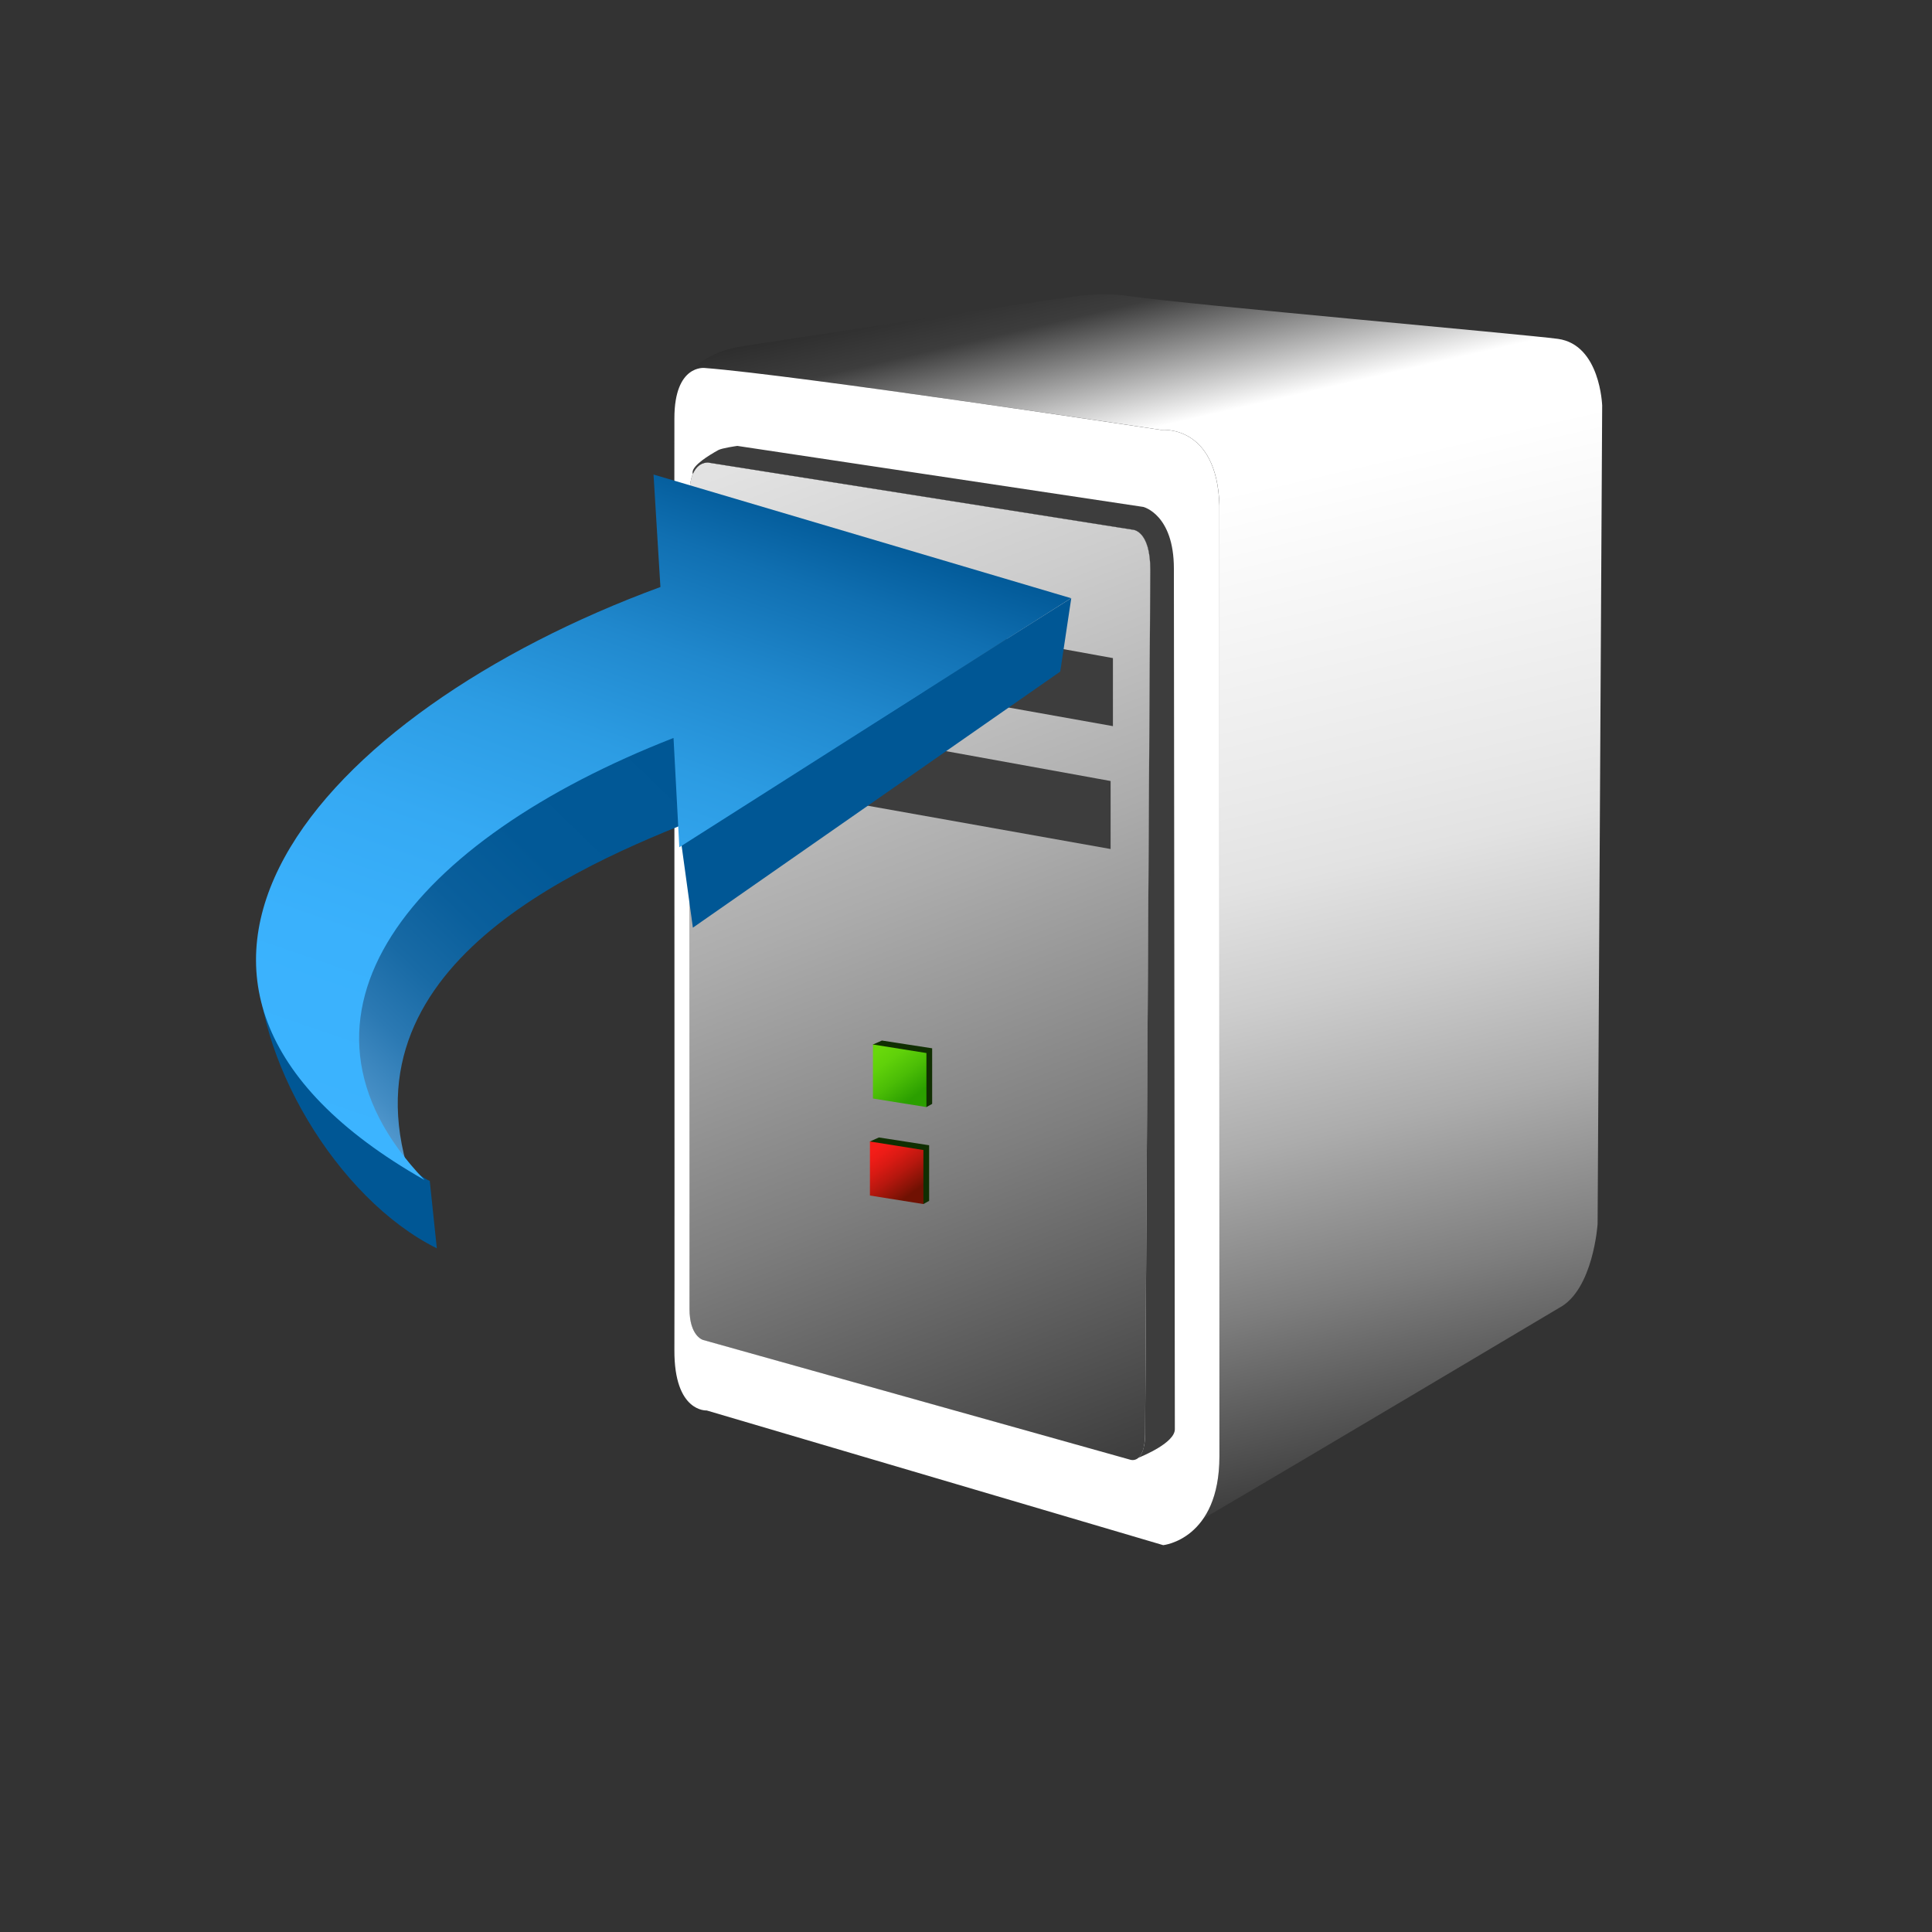 <?xml version="1.0" encoding="UTF-8"?>
<!DOCTYPE svg PUBLIC "-//W3C//DTD SVG 1.1 Tiny//EN" "http://www.w3.org/Graphics/SVG/1.1/DTD/svg11-tiny.dtd">
<svg baseProfile="tiny" version="1.0" xmlns="http://www.w3.org/2000/svg" xmlns:xlink="http://www.w3.org/1999/xlink" width="100%" height="100%" viewBox="0 0 60 60">
<rect x="0" y="0" width="60" height="60" fill="#333333" stroke="none"/>
<g>
<rect fill="none" width="60" height="60"/>
<g>
<g>
<g>
<g>
<linearGradient id="XMLID_7_" gradientUnits="userSpaceOnUse" x1="21.344" y1="10.273" x2="34.864" y2="45.494">
<stop offset="0" style="stop-color:#E9E9E9"/>
<stop offset="0.006" style="stop-color:#E9E9E9"/>
<stop offset="0.119" style="stop-color:#E2E2E2"/>
<stop offset="0.288" style="stop-color:#CDCDCD"/>
<stop offset="0.493" style="stop-color:#ACACAC"/>
<stop offset="0.724" style="stop-color:#7E7E7E"/>
<stop offset="0.975" style="stop-color:#434343"/>
<stop offset="1" style="stop-color:#3D3D3D"/>
</linearGradient>
<path fill="url(#XMLID_7_)" d="M35.169,16.45l-13.174-2.083c0,0-0.576-0.085-0.582,0.969c-0.005,1.624,0.005,24.411,0,25.309       c-0.003,0.855,0.42,0.97,0.42,0.97l13.276,3.722c0,0,0.449,0.15,0.452-0.813c0.006-1.311,0.152-24.686,0.161-26.814       C35.728,16.452,35.169,16.45,35.169,16.45z"/>
<polygon fill="#3D3D3D" points="22.32,18.22 34.563,20.438 34.563,22.551 22.313,20.366      "/>
<linearGradient id="XMLID_8_" gradientUnits="userSpaceOnUse" x1="33.552" y1="3.581" x2="43.3" y2="45.807">
<stop offset="0" style="stop-color:#000000"/>
<stop offset="0.006" style="stop-color:#000000"/>
<stop offset="0.14" style="stop-color:#3D3D3D"/>
<stop offset="0.23" style="stop-color:#FFFFFF"/>
<stop offset="0.286" style="stop-color:#FFFFFF"/>
<stop offset="0.511" style="stop-color:#E9E9E9"/>
<stop offset="0.567" style="stop-color:#E2E2E2"/>
<stop offset="0.65" style="stop-color:#CDCDCD"/>
<stop offset="0.751" style="stop-color:#ACACAC"/>
<stop offset="0.864" style="stop-color:#7E7E7E"/>
<stop offset="0.988" style="stop-color:#434343"/>
<stop offset="1" style="stop-color:#3D3D3D"/>
</linearGradient>
<path fill="url(#XMLID_8_)" d="M48.384,10.524c-1.078-0.145-11.336-1.048-13.317-1.327c0,0-0.565-0.097-1.28-0.038       c-0.719,0.053-9.92,1.471-10.731,1.595c-1.016,0.139-1.629,0.714-1.796,0.986c0.272-0.35,0.625-0.313,0.625-0.313       c2.762,0.209,14.182,1.925,14.182,1.925s1.729-0.189,1.805,2.349v0.019c0,0,0,26.92,0,29.506c0,0.923-0.225,1.527-0.511,1.941       c2.729-1.592,11.058-6.549,11.058-6.549c1.065-0.56,1.196-2.608,1.196-2.608l0.142-25.419       C49.755,12.591,49.701,10.707,48.384,10.524z"/>
<path fill="#FFFFFF" d="M36.065,13.353c0,0-11.419-1.716-14.182-1.925c0,0-0.939-0.12-0.939,1.562       c-0.01,2.055,0.012,25.511,0,28.939c-0.008,1.942,1.003,1.874,1.003,1.874l14.177,4.183c0,0,1.746-0.174,1.746-2.76       s0-29.506,0-29.506v-0.019C37.794,13.163,36.065,13.353,36.065,13.353z M35.562,44.522c-0.003,0.964-0.452,0.813-0.452,0.813       l-13.276-3.722c0,0-0.423-0.114-0.42-0.97c0.005-0.897-0.005-23.685,0-25.309c0.005-1.054,0.582-0.969,0.582-0.969       l13.174,2.083c0,0,0.559,0.002,0.554,1.258C35.714,19.837,35.567,43.212,35.562,44.522z"/>
<path fill="#3D3D3D" d="M36.456,17.658c0-1.685-0.95-1.915-0.95-1.915l-12.607-1.895c0,0-0.474,0.065-0.592,0.13       c-0.292,0.162-0.799,0.472-0.799,0.693c0,0.017,0.01,0.038,0.011,0.048c0.167-0.39,0.477-0.353,0.477-0.353l13.174,2.083       c0,0,0.559,0.002,0.554,1.258c-0.009,2.129-0.155,25.504-0.161,26.814c0,0.117-0.007,0.223-0.019,0.305       c-0.006,0.049-0.019,0.088-0.03,0.132c-0.006,0.023-0.012,0.058-0.02,0.083c-0.016,0.051-0.037,0.088-0.057,0.124       c-0.005,0.008-0.006,0.014-0.012,0.023c-0.025,0.036-0.051,0.065-0.076,0.086l0,0c0.166-0.066,1.137-0.474,1.137-0.888       C36.485,43.939,36.456,19.139,36.456,17.658z"/>
</g>
<polygon fill="#3D3D3D" points="22.249,22.034 34.491,24.255 34.491,26.367 22.242,24.184     "/>
</g>
<g>
<linearGradient id="XMLID_9_" gradientUnits="userSpaceOnUse" x1="-32.624" y1="63.63" x2="-13.664" y2="83.263" gradientTransform="matrix(1.136 0 0 -1.136 37.059 118.166)">
<stop offset="0" style="stop-color:#B2DCFF"/>
<stop offset="0.134" style="stop-color:#AFDAFD"/>
<stop offset="0.246" style="stop-color:#A4D4F9"/>
<stop offset="0.35" style="stop-color:#93C9F3"/>
<stop offset="0.449" style="stop-color:#7CBAEB"/>
<stop offset="0.486" style="stop-color:#62A5D9"/>
<stop offset="0.537" style="stop-color:#448DC4"/>
<stop offset="0.594" style="stop-color:#2B79B3"/>
<stop offset="0.657" style="stop-color:#186AA5"/>
<stop offset="0.73" style="stop-color:#0A5F9C"/>
<stop offset="0.823" style="stop-color:#025997"/>
<stop offset="1" style="stop-color:#005795"/>
</linearGradient>
<path fill="url(#XMLID_9_)" d="M12.938,37.084c-2.757-6.896,4.897-10.164,8.913-11.729c-0.506-1.222-0.333-1.384-0.838-2.609      C12.048,26.242,8.735,31.342,12.938,37.084"/>
<polygon fill="#005795" points="33.269,18.576 32.927,20.857 21.518,28.81 21.163,26.226     "/>
<path fill="#005795" d="M13.347,36.676c-1.673-0.774-5.333-7.206-5.333-7.206c-0.194,3.321,2.458,7.768,5.552,9.297      L13.347,36.676z"/>
<linearGradient id="XMLID_10_" gradientUnits="userSpaceOnUse" x1="-570.157" y1="883.009" x2="-576.925" y2="863.355" gradientTransform="matrix(-1.136 0 0 1.136 -632.086 -965.9)">
<stop offset="0" style="stop-color:#3CB4FF"/>
<stop offset="0.259" style="stop-color:#3AB1FC"/>
<stop offset="0.444" style="stop-color:#35A9F3"/>
<stop offset="0.606" style="stop-color:#2C9CE3"/>
<stop offset="0.754" style="stop-color:#2088CD"/>
<stop offset="0.893" style="stop-color:#106FB1"/>
<stop offset="1" style="stop-color:#005795"/>
</linearGradient>
<path fill="url(#XMLID_10_)" d="M13.182,36.645c-10.715-6.08-3.31-14.506,7.328-18.415l-0.214-3.493l12.965,3.84l-12.164,7.735      l-0.18-3.394C12.788,26.091,8.287,31.533,13.182,36.645z"/>
</g>
</g>
<g>
<polygon fill="#102F02" points="27.016,35.45 27.295,35.325 28.855,35.567 28.855,37.294 28.677,37.393 27.348,36.201    "/>
<linearGradient id="XMLID_11_" gradientUnits="userSpaceOnUse" x1="27.108" y1="21.507" x2="28.674" y2="19.34" gradientTransform="matrix(1 0 0 -1 0.138 57.098)">
<stop offset="0" style="stop-color:#F51D18"/>
<stop offset="0.006" style="stop-color:#F51D18"/>
<stop offset="0.097" style="stop-color:#ED1C17"/>
<stop offset="0.237" style="stop-color:#D81A13"/>
<stop offset="0.407" style="stop-color:#B6170E"/>
<stop offset="0.599" style="stop-color:#861306"/>
<stop offset="0.68" style="stop-color:#701102"/>
<stop offset="1" style="stop-color:#701102"/>
</linearGradient>
<polygon fill="url(#XMLID_11_)" points="28.677,37.393 27.016,37.128 27.016,35.45 28.677,35.715    "/>
</g>
<g>
<polygon fill="#102F02" points="27.11,32.438 27.389,32.315 28.949,32.556 28.949,34.282 28.771,34.381 27.441,33.189    "/>
<linearGradient id="XMLID_12_" gradientUnits="userSpaceOnUse" x1="27.202" y1="24.519" x2="28.768" y2="22.352" gradientTransform="matrix(1 0 0 -1 0.138 57.098)">
<stop offset="0" style="stop-color:#68D80B"/>
<stop offset="0.006" style="stop-color:#68D80B"/>
<stop offset="0.164" style="stop-color:#60D10A"/>
<stop offset="0.404" style="stop-color:#4BBD06"/>
<stop offset="0.68" style="stop-color:#2B9F00"/>
<stop offset="1" style="stop-color:#2B9F00"/>
</linearGradient>
<polygon fill="url(#XMLID_12_)" points="28.771,34.381 27.11,34.116 27.11,32.438 28.771,32.703    "/>
</g>
</g>
</g>
</svg>
